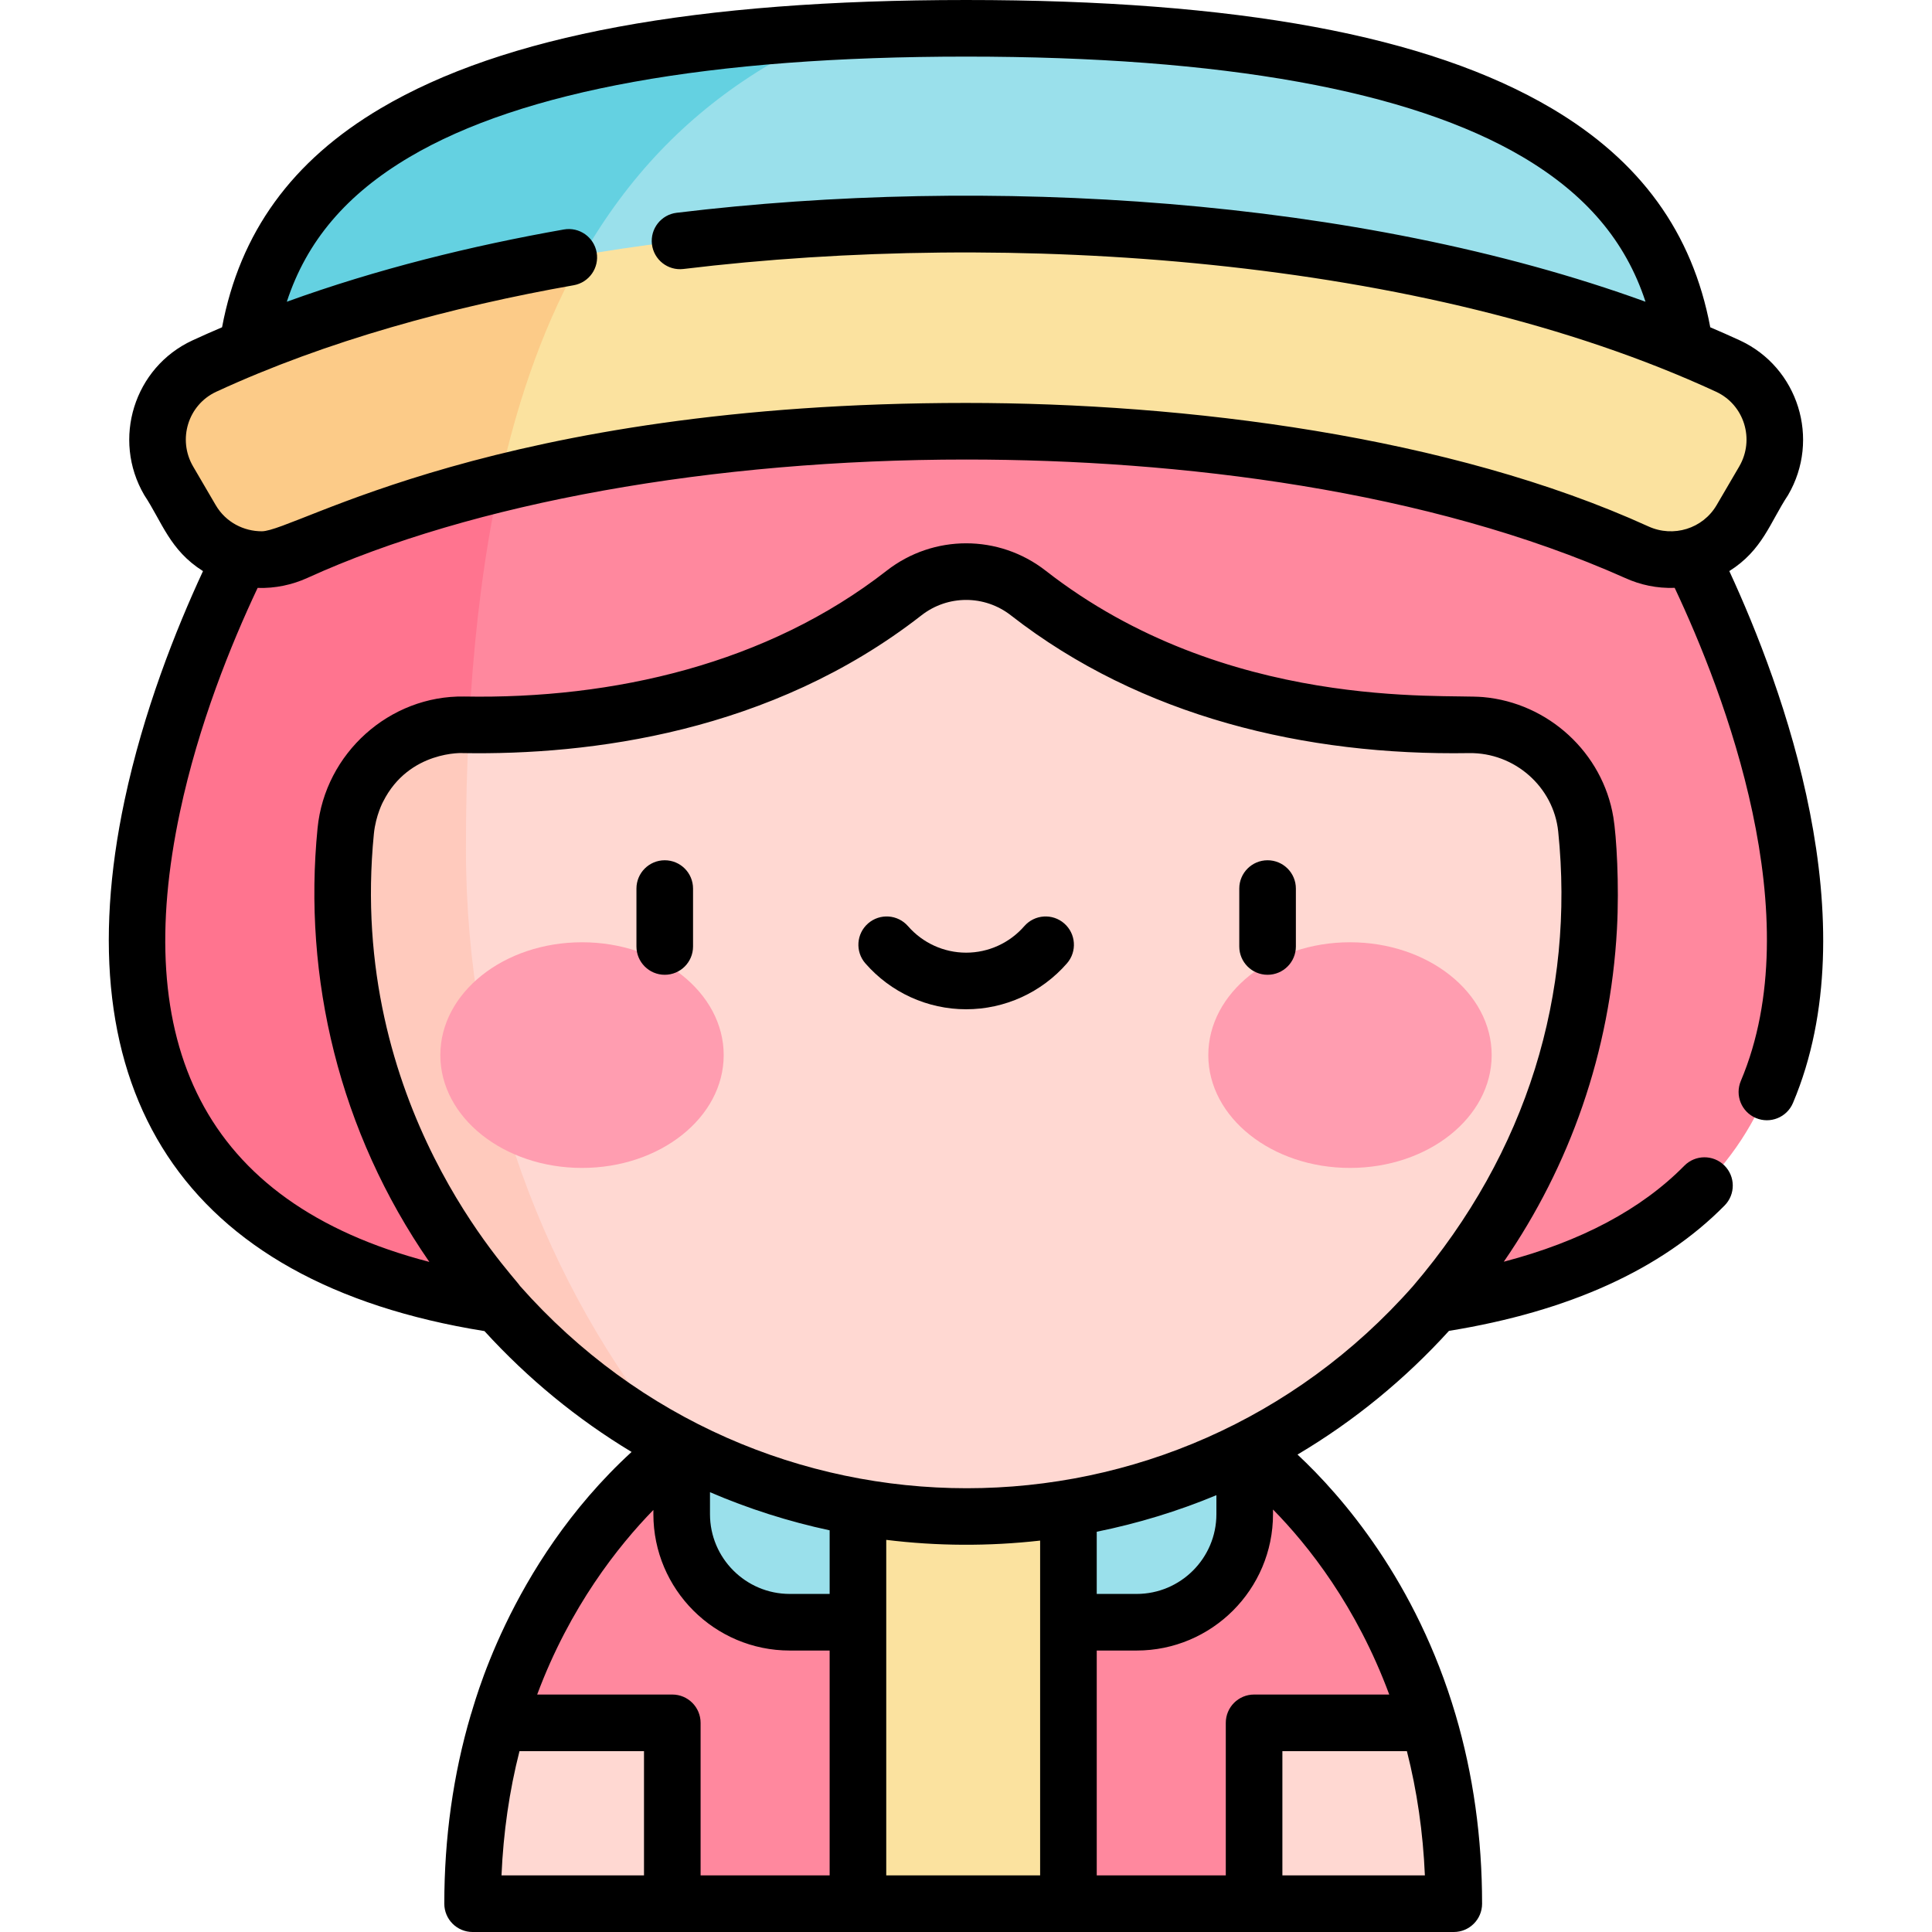 <svg id="Capa_1" enable-background="new 0 0 512 512" height="512" viewBox="0 0 512 512" width="512" xmlns="http://www.w3.org/2000/svg"><g><g><path d="m283.105 504.5h-55.783l-23.356-50.507 23.356-70.426h55.783l23.356 67.738z" fill="#fbe29f"/><path d="m131.912 456.57c14.758-49.967 48.699-73.003 48.699-73.003h46.712v120.933h-49.198z" fill="#ff889e"/><path d="m378.515 456.57c-14.758-49.967-48.699-73.003-48.699-73.003h-46.712v120.933h49.198z" fill="#ff889e"/><path d="m64.232 114.567c0-41.101 5.074-107.067 191.768-107.067s191.768 65.966 191.768 107.067z" fill="#9ae0eb"/><path d="m441.463 134.948s108.725 185.41-61.361 210.775h-248.204c-170.087-25.365-61.361-210.775-61.361-210.775l185.464-63.534z" fill="#ff889e"/><path d="m180.61 383.567v17.702c0 15.817 12.822 28.639 28.639 28.639h18.072v-46.341z" fill="#9ae0eb"/><path d="m329.816 383.567v17.702c0 15.817-12.822 28.639-28.639 28.639h-18.072v-46.341z" fill="#9ae0eb"/><path d="m123.476 224.974c0-45.016 4.227-82.125 12.744-112.527l-65.684 22.501s-108.725 185.41 61.361 210.775h22.014c-19.322-35.329-30.435-76.621-30.435-120.749z" fill="#ff748f"/><g fill="#ffd8d2"><path d="m420.362 219.614c-1.628-15.849-15.278-27.789-31.208-27.529-32.011.524-78.42-5.064-116.69-34.926-9.665-7.542-23.264-7.542-32.929 0-38.267 29.86-84.672 35.448-116.683 34.926-16.161-.264-29.682 12.041-31.275 28.125-.638 6.441-.905 12.991-.78 19.628 1.693 89.333 75.067 161.622 164.416 162.038 91.616.427 166.019-73.713 166.019-165.231.001-5.75-.295-11.432-.87-17.031z"/><path d="m178.124 456.57v47.93h-52.923c0-18.113 2.616-34.06 6.71-47.93z"/><path d="m332.303 456.57v47.93h52.923c0-18.113-2.616-34.06-6.71-47.93z"/></g><path d="m220.968 8.359c-152.309 7.847-156.736 67.852-156.736 106.208h71.405c14.757-54.488 43.04-87.733 85.331-106.208z" fill="#64d1e1"/><path d="m457.885 97.011c-52.079-24.083-124.038-37.648-201.885-37.648-77.846 0-149.804 13.565-201.882 37.647-11.507 5.321-15.851 19.465-9.451 30.409l5.981 10.227c5.604 9.582 17.541 13.297 27.642 8.695 44.441-20.249 109.021-32.058 177.71-32.058 68.69 0 133.271 11.809 177.713 32.058 10.101 4.602 22.038.887 27.642-8.695l5.981-10.227c6.4-10.943 2.056-25.087-9.451-30.408z" fill="#fbe29f"/><path d="m154.57 67.535c-37.866 6.385-72.108 16.368-100.452 29.475-11.507 5.321-15.851 19.465-9.451 30.409l5.981 10.227c5.604 9.582 17.541 13.297 27.642 8.695 15.722-7.164 33.975-13.265 54.029-18.167 5.144-23.714 12.557-43.771 22.251-60.639z" fill="#fccb88"/><path d="m123.476 224.974c0-11.463.274-22.415.822-32.874-.481-.005-.97-.007-1.445-.014-16.161-.264-29.682 12.041-31.276 28.125-.638 6.441-.905 12.99-.78 19.628 1.171 61.821 36.676 115.47 88.041 142.796-34.415-41.796-55.362-97.057-55.362-157.661z" fill="#ffcabd"/><g><g><g><ellipse cx="154.239" cy="279.612" fill="#ff9db0" rx="37.548" ry="29.901"/></g><g><ellipse cx="357.761" cy="279.612" fill="#ff9db0" rx="37.548" ry="29.901"/></g></g></g></g><g><path d="m176.165 227.979c-4.142 0-7.5 3.358-7.5 7.5v15.349c0 4.142 3.358 7.5 7.5 7.5s7.5-3.358 7.5-7.5v-15.349c0-4.142-3.358-7.5-7.5-7.5z"/><path d="m335.921 227.979c-4.142 0-7.5 3.358-7.5 7.5v15.349c0 4.142 3.358 7.5 7.5 7.5s7.5-3.358 7.5-7.5v-15.349c0-4.142-3.358-7.5-7.5-7.5z"/><path d="m282.03 244.717c-3.123-2.721-7.86-2.396-10.582.727-3.889 4.462-9.504 7.022-15.406 7.022-5.901 0-11.516-2.56-15.405-7.022-2.721-3.123-7.459-3.448-10.582-.727-3.123 2.722-3.448 7.459-.726 10.582 6.739 7.732 16.475 12.167 26.713 12.167s19.975-4.435 26.714-12.167c2.722-3.123 2.397-7.861-.726-10.582z"/><path d="m473.853 131.206c8.645-14.781 2.705-33.843-12.777-41.002-2.564-1.186-5.187-2.338-7.839-3.473-4.72-25.102-18.509-44.12-42.059-58.035-32.681-19.309-83.426-28.696-155.135-28.696s-122.455 9.387-155.135 28.696c-23.551 13.915-37.339 32.933-42.06 58.035-2.65 1.135-5.273 2.285-7.836 3.471-15.48 7.157-21.423 26.218-12.777 41.002 4.735 7.156 6.733 14.58 15.562 20.145-7.264 15.646-15.779 37.174-20.781 60.721-16.266 76.585 14.781 127.754 95.374 140.683 11.502 12.604 24.57 23.335 38.987 32.027-32.93 30.188-42.087 68.66-42.615 69.667-4.656 15.773-7.017 32.614-7.017 50.053 0 4.142 3.358 7.5 7.5 7.5h260.024c4.142 0 7.5-3.358 7.5-7.5 0-17.439-2.361-34.279-7.017-50.053v-.001c-10.449-35.375-30.06-57.923-41.897-68.976 15.103-8.947 28.562-20.044 40.138-32.777 31.809-5.153 56.392-16.316 73.054-33.236 2.907-2.951 2.87-7.7-.082-10.606-2.952-2.908-7.701-2.87-10.606.082-11.396 11.573-27.436 20.092-47.835 25.433 17.455-25.332 28.209-55.472 29.988-88.207.633-11.738-.13-24.59-.954-29.563-2.815-17.105-17.229-30.339-34.539-31.864-10.451-.918-68.09 3.818-115.897-33.486-12.41-9.683-29.746-9.685-42.157 0-31.614 24.667-72.332 34.064-111.946 33.34-19.76-.329-36.894 15.007-38.862 34.885-3.926 39.664 5.738 80.437 29.627 114.951-60.797-15.834-78.94-58.756-66.094-119.236 4.92-23.162 13.496-44.376 20.581-59.382 4.649.161 9.221-.84 13.172-2.64 43.772-19.944 107.412-31.382 174.601-31.382 56.52 0 122.478 8.092 174.672 31.412 3.994 1.81 8.354 2.757 13.092 2.596 13.168 27.938 35.955 87.109 17.531 130.668-1.613 3.815.171 8.215 3.986 9.829s8.215-.171 9.829-3.986c20.283-47.956-2.658-110.237-16.869-140.955 8.849-5.574 10.787-12.919 15.568-20.14zm-253.988 291.202h-10.572c-11.656 0-21.139-9.483-21.139-21.139v-5.823c10.199 4.387 20.811 7.772 31.711 10.106zm-49.198 74.592h-37.763c.486-11.37 2.082-22.399 4.766-32.93h32.997zm7.5-47.93h-35.809c8.659-23.221 21.494-39.394 30.795-48.92v1.119c0 19.927 16.212 36.139 36.139 36.139h10.572v59.592h-34.198v-40.43c.001-4.142-3.357-7.5-7.499-7.5zm56.698-40.99c13.468 1.654 27.052 1.735 40.782.194v88.726h-40.782c0-7.832 0-77.17 0-88.92zm55.782-2.153c10.902-2.205 21.512-5.448 31.712-9.686v5.029c0 11.656-9.483 21.139-21.14 21.139h-10.572zm49.199 91.073v-32.93h32.997c2.684 10.531 4.28 21.561 4.766 32.93zm28.318-47.93h-35.818c-4.142 0-7.5 3.358-7.5 7.5v40.43h-34.198v-59.592h10.572c19.927 0 36.14-16.212 36.14-36.139v-1.234c9.342 9.494 22.107 25.591 30.804 49.035zm-230.371-108.291c-1.944-3.09-45.838-47.807-38.709-119.83.485-4.893 2.489-8.607 2.45-8.507 6.866-13.662 21.407-12.903 21.249-12.859 33.344.548 81.475-5.351 121.409-36.512 6.977-5.445 16.724-5.445 23.701 0 34.502 26.922 78.181 37.22 121.426 36.511 12.035-.189 22.407 8.938 23.625 20.797 4.393 42.724-8.033 84.826-38.459 120.43-63.009 71.434-173.461 71.48-236.692-.03zm118.25-233.996c-124.673 0-177.793 33.995-186.645 34.013-4.753.01-9.55-2.348-12.233-6.937l-5.98-10.227c-4.194-7.171-1.337-16.364 6.125-19.815 29.212-13.51 62.643-22.565 94.729-28.226 4.079-.719 6.803-4.609 6.083-8.688 0-.001 0-.002-.001-.003 0-.001 0-.002 0-.002-.719-4.08-4.609-6.804-8.688-6.084-24.444 4.311-49.629 10.516-73.425 19.151 5.267-16.107 15.832-28.487 32.532-38.354 29.883-17.658 79.511-26.611 147.503-26.611s117.62 8.953 147.503 26.61c16.698 9.867 27.263 22.247 32.531 38.352-76.429-27.74-174.75-33.504-256.762-23.573-4.112.498-7.042 4.235-6.544 8.347v.002.001c.493 4.084 4.213 7.045 8.348 6.543 85.927-10.41 196.152-3.309 273.661 32.535 7.448 3.444 10.325 12.633 6.125 19.815l-5.981 10.227c-3.663 6.264-11.48 8.651-18.058 5.656-52.559-23.947-122.69-32.732-180.823-32.732z"/></g></g></svg>
